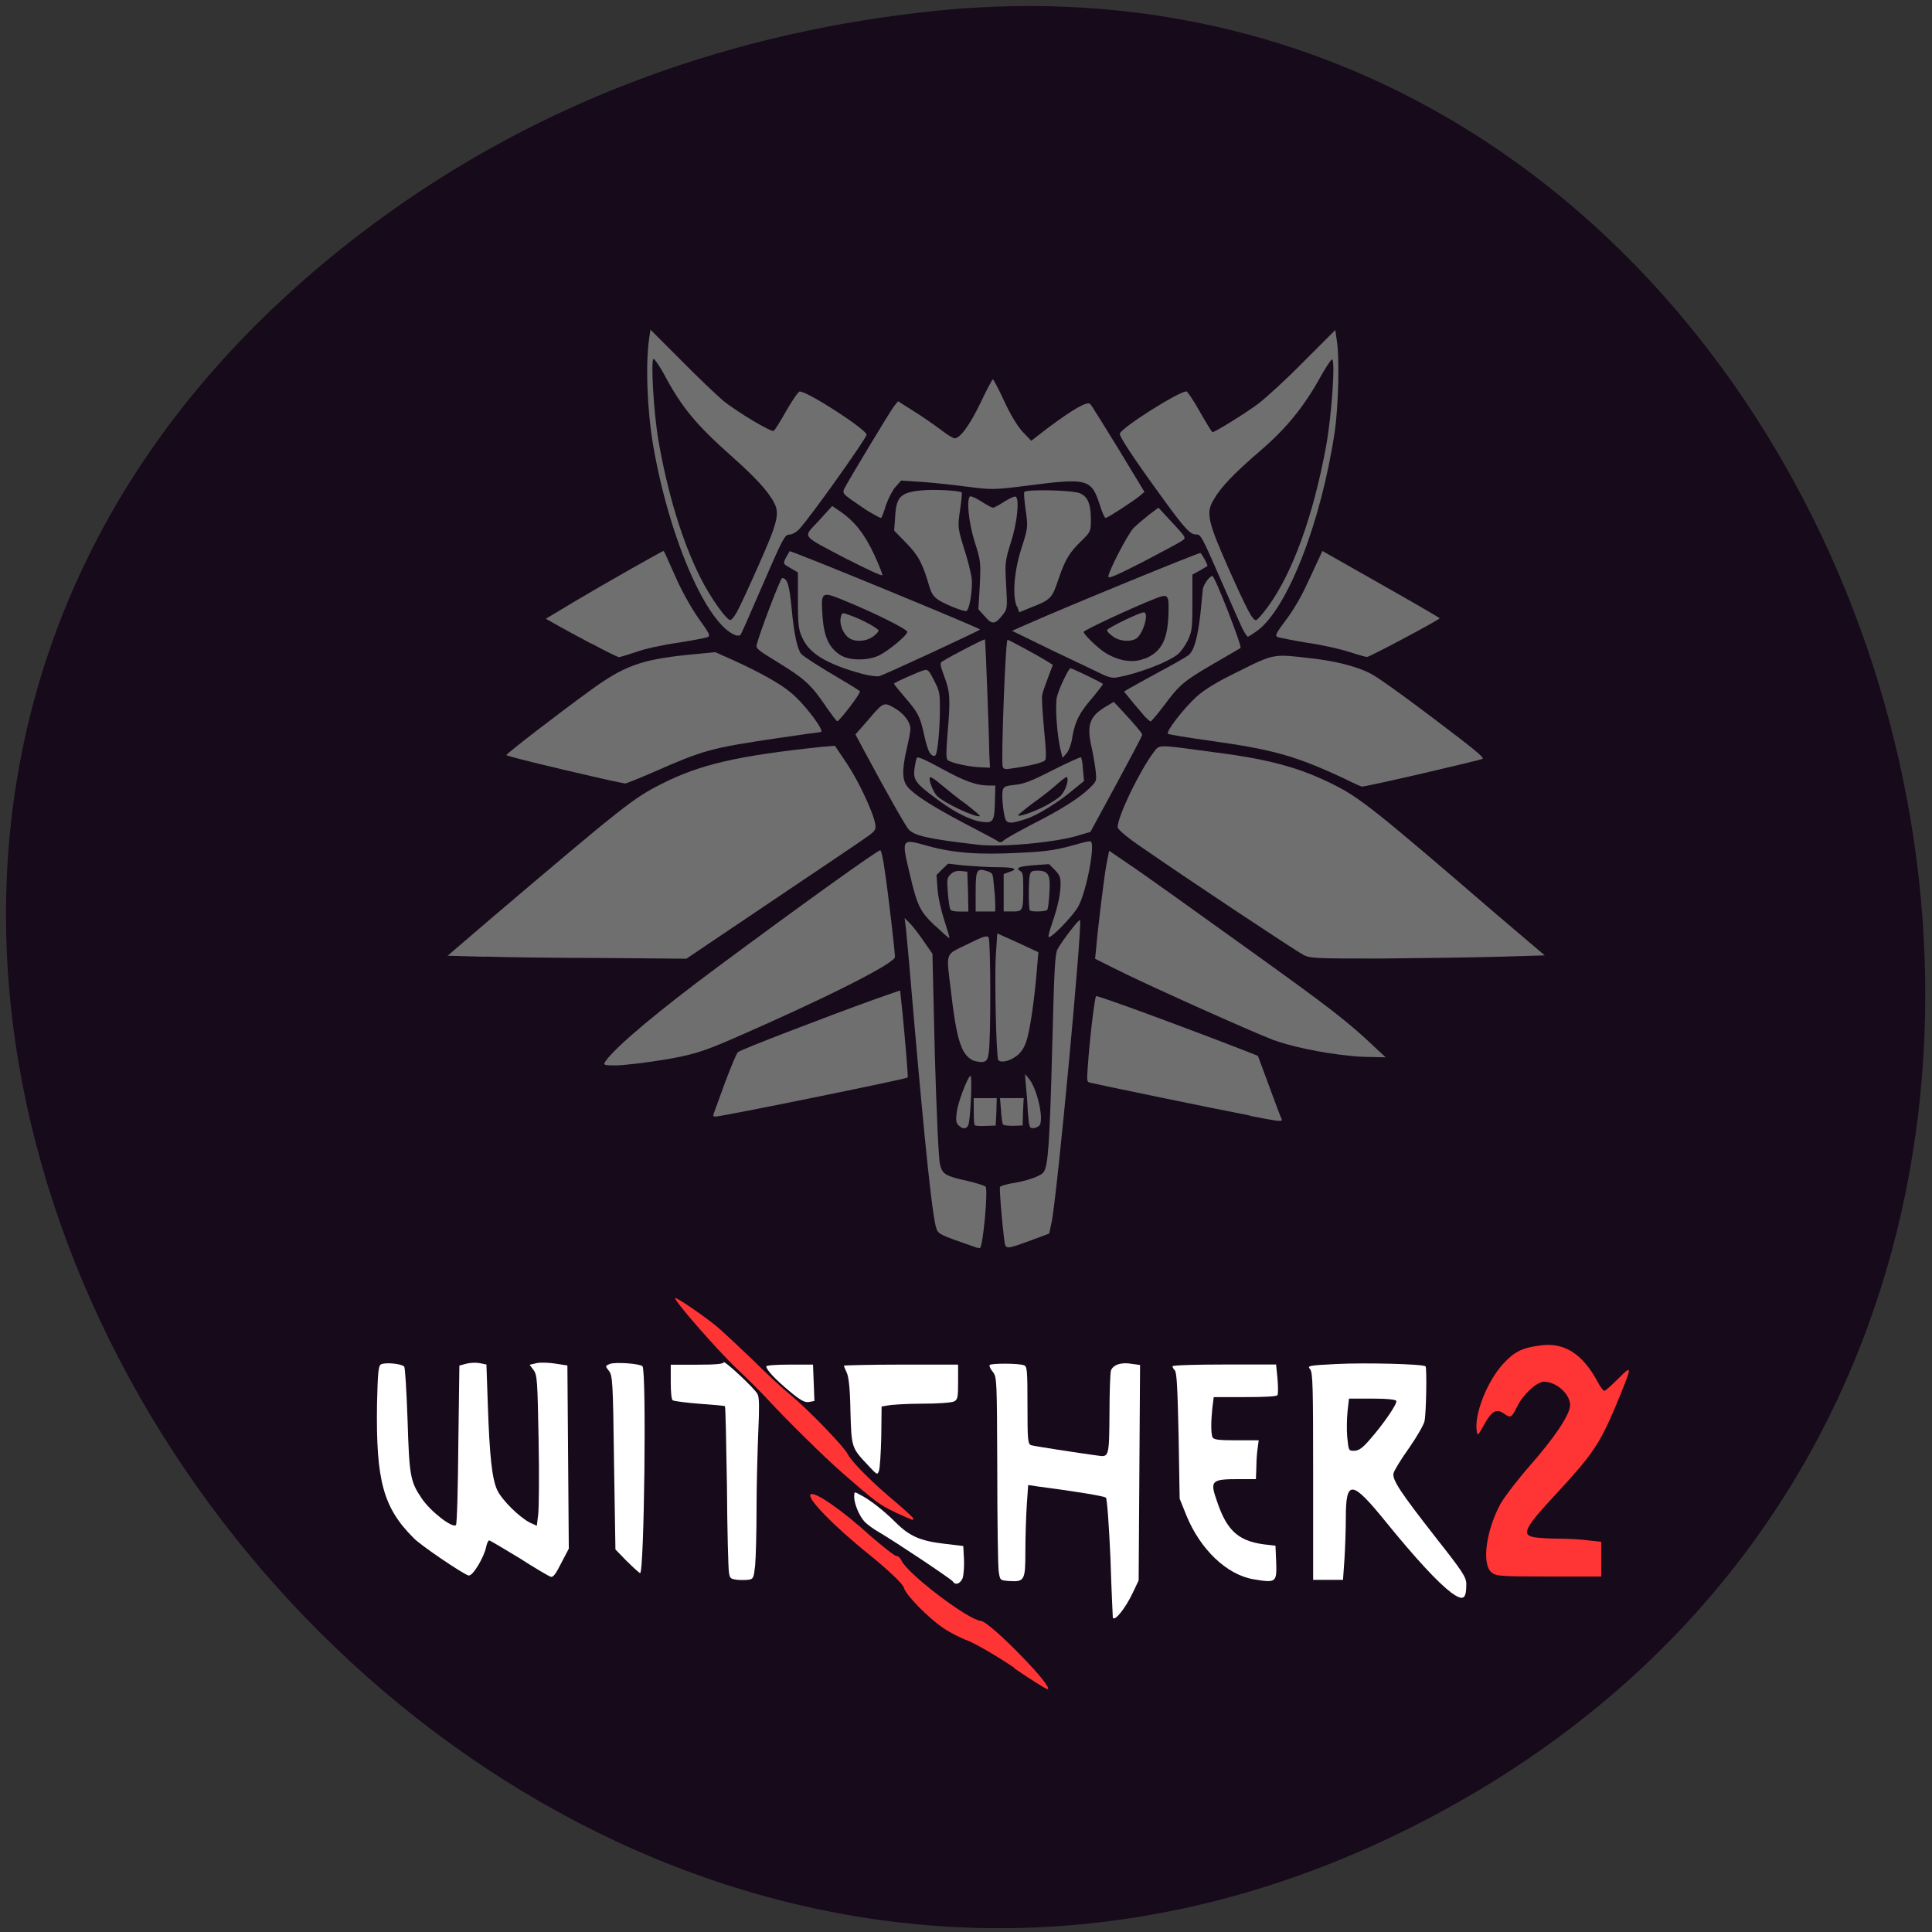 <svg xmlns="http://www.w3.org/2000/svg" viewBox="0 0 22 22"><rect x="0" y="0" width="22" height="22" fill="#333333" stroke="none"/><path d="m 4.246 2.555 c -10.512 7.805 0.816 23.91 11.922 18.203 c 10.461 -5.375 5.48 -21.73 -5.488 -20.637 c -2.289 0.23 -4.504 1 -6.434 2.434" fill="#170a1b"/><g fill="#6f6f6f"><path d="m 14.832 10.867 c -0.09 -0.047 -1.32 -0.863 -1.82 -1.211 c -0.184 -0.125 -0.285 -0.211 -0.285 -0.238 c 0 -0.121 0.246 -0.633 0.41 -0.852 c 0.07 -0.09 0.027 -0.09 0.691 0 c 0.637 0.082 0.973 0.176 1.363 0.371 c 0.293 0.148 0.465 0.281 1.852 1.477 l 0.547 0.465 l -0.535 0.016 c -0.293 0.008 -0.891 0.016 -1.332 0.02 c -0.762 0 -0.805 0 -0.891 -0.047"/><path d="m 6.875 8.871 c -0.637 -0.145 -1.109 -0.262 -1.109 -0.273 c 0 -0.016 0.613 -0.488 0.938 -0.723 c 0.398 -0.293 0.594 -0.363 1.125 -0.418 l 0.316 -0.031 l 0.227 0.102 c 0.281 0.129 0.516 0.258 0.633 0.359 c 0.156 0.125 0.398 0.449 0.34 0.449 c -0.008 0 -0.23 0.031 -0.496 0.07 c -0.762 0.113 -0.84 0.137 -1.41 0.387 c -0.16 0.07 -0.309 0.129 -0.32 0.129 c -0.016 -0.004 -0.125 -0.023 -0.242 -0.051"/><path d="m 14.234 12.703 c -0.449 -0.086 -1.781 -0.363 -1.824 -0.375 c -0.035 -0.008 -0.035 -0.023 -0.023 -0.184 c 0.023 -0.332 0.078 -0.781 0.094 -0.801 c 0.012 -0.012 0.992 0.348 1.734 0.637 l 0.109 0.043 l 0.129 0.348 c 0.07 0.191 0.133 0.359 0.141 0.371 c 0.012 0.035 -0.016 0.031 -0.359 -0.035"/><path d="m 10.648 10.543 c -0.172 -0.164 -0.203 -0.227 -0.285 -0.578 c -0.102 -0.422 -0.102 -0.418 0.203 -0.332 c 0.297 0.082 0.582 0.102 1.043 0.078 c 0.336 -0.016 0.422 -0.031 0.695 -0.109 c 0.055 -0.016 0.109 -0.027 0.117 -0.02 c 0.051 0.031 -0.043 0.543 -0.137 0.73 c -0.051 0.105 -0.332 0.395 -0.344 0.355 c -0.004 -0.012 0.016 -0.082 0.043 -0.16 c 0.059 -0.172 0.094 -0.324 0.094 -0.441 c 0 -0.078 -0.012 -0.105 -0.066 -0.16 l -0.066 -0.066 l -0.164 0.012 c -0.172 0.012 -0.223 0.031 -0.164 0.066 c 0.031 0.016 0.035 0.047 0.035 0.195 c 0 0.258 -0.004 0.266 -0.121 0.266 h -0.102 v -0.426 l 0.063 -0.023 c 0.109 -0.035 0.063 -0.055 -0.137 -0.055 c -0.109 0 -0.277 -0.012 -0.379 -0.02 l -0.18 -0.02 l -0.066 0.063 l -0.066 0.066 l 0.012 0.16 c 0.008 0.102 0.039 0.238 0.078 0.359 c 0.035 0.109 0.063 0.199 0.055 0.199 c -0.008 0 -0.078 -0.063 -0.16 -0.141"/><path d="m 11.727 10.367 c -0.016 -0.016 -0.016 -0.344 0 -0.406 c 0.012 -0.039 0.027 -0.047 0.086 -0.047 c 0.125 0 0.152 0.047 0.137 0.25 c -0.004 0.094 -0.016 0.18 -0.023 0.195 c -0.016 0.023 -0.176 0.027 -0.199 0.008"/><path d="m 11.11 10.16 c 0 -0.254 0.012 -0.277 0.125 -0.242 c 0.07 0.023 0.07 0.023 0.082 0.156 c 0.008 0.074 0.016 0.172 0.016 0.219 v 0.086 h -0.223"/><path d="m 10.82 10.352 c -0.008 -0.016 -0.02 -0.102 -0.027 -0.188 c -0.012 -0.152 -0.008 -0.168 0.031 -0.207 c 0.031 -0.031 0.063 -0.043 0.117 -0.039 l 0.074 0.008 l 0.008 0.227 l 0.004 0.227 h -0.098 c -0.066 0 -0.102 -0.008 -0.109 -0.027"/><path d="m 10.914 12.813 c -0.027 -0.027 -0.031 -0.055 -0.02 -0.145 c 0.012 -0.109 0.121 -0.398 0.156 -0.418 c 0.02 -0.016 0.008 0.379 -0.016 0.531 c -0.012 0.074 -0.063 0.09 -0.121 0.031"/><path d="m 11.1 12.813 c -0.008 -0.008 -0.012 -0.078 -0.012 -0.16 v -0.148 h 0.262 l -0.004 0.156 l -0.008 0.156 l -0.109 0.004 c -0.063 0.004 -0.121 0 -0.129 -0.008"/><path d="m 11.422 12.805 c -0.008 -0.012 -0.02 -0.082 -0.023 -0.16 l -0.012 -0.141 h 0.27 l -0.008 0.156 l -0.004 0.156 l -0.105 0.004 c -0.059 0 -0.113 -0.004 -0.117 -0.016"/><path d="m 11.703 12.648 c -0.004 -0.109 -0.016 -0.246 -0.023 -0.309 l -0.008 -0.109 l 0.039 0.047 c 0.098 0.109 0.18 0.473 0.125 0.539 c -0.016 0.016 -0.047 0.031 -0.07 0.031 c -0.047 0 -0.047 -0.012 -0.063 -0.199"/><path d="m 11.418 8.73 c -0.02 -0.059 0.031 -1.445 0.055 -1.445 c 0.012 0 0.316 0.164 0.414 0.223 l 0.102 0.063 l -0.055 0.145 c -0.031 0.082 -0.063 0.172 -0.066 0.199 c -0.008 0.027 0.004 0.199 0.02 0.383 c 0.027 0.27 0.027 0.34 0.012 0.359 c -0.02 0.027 -0.18 0.066 -0.383 0.094 c -0.07 0.012 -0.09 0.008 -0.098 -0.02"/><path d="m 11.12 9.617 c -0.566 -0.066 -0.707 -0.102 -0.773 -0.172 c -0.035 -0.039 -0.238 -0.395 -0.512 -0.906 l -0.094 -0.176 l 0.137 -0.156 c 0.18 -0.211 0.184 -0.215 0.301 -0.148 c 0.109 0.059 0.188 0.16 0.188 0.242 c 0 0.031 -0.02 0.133 -0.043 0.23 c -0.055 0.242 -0.051 0.355 0.012 0.43 c 0.074 0.09 0.277 0.219 0.645 0.414 c 0.18 0.094 0.344 0.18 0.367 0.195 c 0.039 0.027 0.051 0.027 0.082 0 c 0.02 -0.02 0.168 -0.102 0.332 -0.188 c 0.332 -0.168 0.531 -0.297 0.648 -0.41 c 0.078 -0.078 0.078 -0.078 0.066 -0.199 c -0.008 -0.066 -0.027 -0.18 -0.043 -0.25 c -0.063 -0.27 -0.027 -0.367 0.164 -0.48 l 0.086 -0.051 l 0.109 0.117 c 0.145 0.156 0.215 0.242 0.215 0.258 c 0 0.012 -0.133 0.262 -0.293 0.559 l -0.297 0.547 l -0.133 0.039 c -0.258 0.082 -0.902 0.141 -1.164 0.105"/><path d="m 12.08 8.551 c -0.043 -0.16 -0.07 -0.531 -0.043 -0.621 c 0.023 -0.094 0.133 -0.32 0.152 -0.32 c 0.023 0 0.371 0.168 0.371 0.18 c -0.004 0.008 -0.055 0.078 -0.121 0.156 c -0.145 0.168 -0.195 0.262 -0.227 0.441 c -0.012 0.086 -0.039 0.156 -0.066 0.191 l -0.047 0.051"/><path d="m 12.531 7.668 c -0.066 -0.031 -0.32 -0.152 -0.566 -0.27 l -0.441 -0.215 l 0.16 -0.07 c 0.465 -0.207 1.953 -0.816 1.984 -0.816 c 0.012 0 0.082 0.125 0.082 0.148 c 0 0 -0.039 0.023 -0.086 0.051 l -0.086 0.047 v 0.316 c 0 0.289 -0.004 0.324 -0.047 0.422 c -0.027 0.059 -0.078 0.133 -0.113 0.164 c -0.102 0.09 -0.465 0.23 -0.707 0.27 c -0.039 0.008 -0.098 -0.004 -0.18 -0.047 m 0.508 -0.168 c 0.184 -0.078 0.254 -0.207 0.266 -0.492 c 0.008 -0.242 0 -0.25 -0.152 -0.191 c -0.242 0.094 -0.813 0.359 -0.813 0.379 c 0 0.027 0.145 0.168 0.23 0.227 c 0.16 0.105 0.332 0.133 0.469 0.074"/><path d="m 13.03 8.152 c -0.031 -0.039 -0.098 -0.113 -0.145 -0.172 l -0.086 -0.105 l 0.066 -0.039 c 0.035 -0.02 0.188 -0.105 0.34 -0.188 c 0.148 -0.078 0.297 -0.164 0.324 -0.184 c 0.066 -0.047 0.109 -0.195 0.141 -0.48 c 0.012 -0.117 0.023 -0.242 0.027 -0.277 c 0.012 -0.059 0.078 -0.148 0.109 -0.148 c 0.027 0 0.34 0.801 0.32 0.82 c -0.004 0.004 -0.141 0.082 -0.309 0.18 c -0.34 0.199 -0.383 0.234 -0.566 0.48 c -0.074 0.098 -0.141 0.176 -0.148 0.176 c -0.008 0 -0.039 -0.027 -0.074 -0.063"/><path d="m 12.621 6.566 c 0 -0.059 0.219 -0.48 0.285 -0.551 c 0.039 -0.039 0.117 -0.105 0.176 -0.152 l 0.109 -0.082 l 0.16 0.172 c 0.152 0.164 0.156 0.172 0.117 0.199 c -0.023 0.02 -0.223 0.125 -0.445 0.242 c -0.305 0.156 -0.402 0.199 -0.402 0.172"/><path d="m 9.402 8.04 c -0.164 -0.242 -0.242 -0.312 -0.535 -0.492 c -0.242 -0.148 -0.262 -0.164 -0.25 -0.207 c 0.031 -0.129 0.27 -0.758 0.289 -0.758 c 0.059 0 0.082 0.074 0.109 0.348 c 0.027 0.297 0.066 0.465 0.109 0.516 c 0.035 0.035 0.199 0.141 0.465 0.297 c 0.109 0.063 0.199 0.121 0.203 0.129 c 0.012 0.02 -0.234 0.34 -0.258 0.34 c -0.008 0 -0.066 -0.078 -0.133 -0.172"/><path d="m 10.594 8.582 c -0.02 -0.02 -0.051 -0.117 -0.07 -0.211 c -0.047 -0.215 -0.07 -0.258 -0.223 -0.434 c -0.066 -0.078 -0.121 -0.145 -0.121 -0.152 c 0 -0.012 0.305 -0.148 0.352 -0.156 c 0.035 -0.008 0.055 0.02 0.105 0.121 c 0.063 0.121 0.066 0.148 0.066 0.316 c 0 0.238 -0.027 0.512 -0.051 0.535 c -0.016 0.012 -0.035 0.008 -0.059 -0.02"/><path d="m 11.1 9.34 c -0.133 -0.043 -0.273 -0.121 -0.445 -0.25 c -0.227 -0.168 -0.258 -0.211 -0.242 -0.336 c 0.008 -0.055 0.02 -0.113 0.027 -0.125 c 0.012 -0.016 0.098 0.023 0.285 0.125 c 0.266 0.145 0.395 0.191 0.539 0.191 h 0.07 l -0.004 0.156 c -0.004 0.219 -0.016 0.258 -0.09 0.262 c -0.031 0 -0.098 -0.008 -0.141 -0.023 m -0.094 -0.18 c -0.094 -0.066 -0.219 -0.168 -0.285 -0.223 c -0.063 -0.055 -0.121 -0.094 -0.129 -0.086 c -0.023 0.02 0.035 0.172 0.082 0.215 c 0.078 0.078 0.445 0.25 0.484 0.227 c 0.008 -0.004 -0.063 -0.063 -0.152 -0.133"/><path d="m 11.457 9.344 c -0.027 -0.031 -0.055 -0.281 -0.039 -0.344 c 0.012 -0.043 0.027 -0.051 0.141 -0.063 c 0.102 -0.012 0.18 -0.039 0.43 -0.168 c 0.172 -0.086 0.316 -0.152 0.32 -0.145 c 0.008 0.008 0.02 0.07 0.023 0.141 l 0.012 0.129 l -0.102 0.082 c -0.176 0.152 -0.434 0.313 -0.566 0.352 c -0.148 0.047 -0.191 0.051 -0.219 0.016 m 0.41 -0.148 c 0.078 -0.039 0.172 -0.098 0.207 -0.129 c 0.059 -0.059 0.102 -0.188 0.074 -0.219 c -0.004 -0.004 -0.051 0.027 -0.102 0.074 c -0.051 0.047 -0.172 0.145 -0.273 0.215 c -0.098 0.074 -0.18 0.141 -0.18 0.145 c 0 0.023 0.133 -0.02 0.273 -0.086"/><path d="m 5.523 10.895 l -0.426 -0.012 l 0.492 -0.422 c 1.527 -1.297 1.621 -1.371 1.945 -1.535 c 0.441 -0.223 0.863 -0.32 1.828 -0.422 l 0.145 -0.012 l 0.137 0.203 c 0.137 0.207 0.305 0.566 0.324 0.695 c 0.008 0.066 -0.004 0.078 -0.16 0.184 c -0.094 0.066 -0.578 0.391 -1.082 0.73 l -0.91 0.613 l -0.934 -0.008 c -0.516 0 -1.129 -0.008 -1.359 -0.016"/><path d="m 6.898 12.08 c 0.125 -0.172 0.617 -0.582 1.27 -1.066 c 0.941 -0.699 1.824 -1.332 1.855 -1.332 c 0.012 0 0.035 0.102 0.051 0.227 c 0.043 0.281 0.117 0.93 0.117 0.988 c 0 0.074 -0.828 0.488 -1.844 0.93 c -0.34 0.148 -0.469 0.188 -0.797 0.242 c -0.215 0.035 -0.457 0.063 -0.539 0.063 c -0.137 0 -0.148 -0.004 -0.113 -0.051"/><path d="m 8.129 12.676 c 0.008 -0.023 0.066 -0.184 0.129 -0.355 c 0.066 -0.172 0.129 -0.328 0.145 -0.34 c 0.027 -0.027 0.973 -0.391 1.566 -0.605 l 0.281 -0.098 l 0.027 0.258 c 0.027 0.277 0.066 0.723 0.059 0.734 c -0.012 0.016 -2.117 0.445 -2.191 0.445 c -0.023 0 -0.027 -0.012 -0.016 -0.039"/><path d="m 11.11 14.203 c -0.426 -0.148 -0.43 -0.148 -0.453 -0.234 c -0.043 -0.152 -0.125 -0.938 -0.246 -2.32 c -0.043 -0.516 -0.086 -0.996 -0.094 -1.066 l -0.016 -0.129 l 0.063 0.063 c 0.035 0.035 0.105 0.129 0.156 0.203 l 0.098 0.141 l 0.027 1.148 c 0.02 0.68 0.043 1.191 0.059 1.25 c 0.027 0.113 0.059 0.133 0.324 0.191 c 0.094 0.023 0.184 0.051 0.195 0.063 c 0.031 0.035 -0.031 0.703 -0.066 0.699 c -0.012 0 -0.035 -0.004 -0.047 -0.008"/><path d="m 11.07 12.07 c -0.125 -0.066 -0.18 -0.242 -0.242 -0.789 c -0.055 -0.453 -0.07 -0.402 0.184 -0.527 c 0.188 -0.094 0.227 -0.105 0.246 -0.078 c 0.023 0.043 0.027 1.176 0 1.316 c -0.012 0.078 -0.023 0.094 -0.074 0.102 c -0.031 0 -0.082 -0.008 -0.113 -0.023"/><path d="m 11.367 12.07 c -0.023 -0.039 -0.043 -0.945 -0.027 -1.195 l 0.016 -0.246 l 0.234 0.105 l 0.234 0.109 l -0.016 0.191 c -0.027 0.34 -0.082 0.723 -0.125 0.836 c -0.027 0.074 -0.066 0.129 -0.121 0.164 c -0.078 0.055 -0.172 0.07 -0.195 0.035"/><path d="m 11.434 14.11 c -0.031 -0.266 -0.055 -0.578 -0.047 -0.594 c 0.008 -0.012 0.063 -0.027 0.121 -0.039 c 0.168 -0.023 0.348 -0.086 0.375 -0.129 c 0.051 -0.066 0.07 -0.32 0.098 -1.398 c 0.023 -0.898 0.031 -1.09 0.063 -1.145 c 0.055 -0.098 0.242 -0.34 0.254 -0.328 c 0.031 0.035 -0.262 3.164 -0.324 3.445 l -0.027 0.125 l -0.188 0.07 c -0.32 0.117 -0.309 0.117 -0.324 -0.008"/><path d="m 15.348 12.02 c -0.305 -0.031 -0.652 -0.105 -0.855 -0.18 c -0.254 -0.098 -1.414 -0.617 -1.789 -0.805 l -0.234 -0.117 l 0.012 -0.117 c 0.02 -0.242 0.09 -0.809 0.117 -0.957 l 0.031 -0.156 l 0.223 0.152 c 0.125 0.082 0.715 0.504 1.313 0.934 c 0.98 0.703 1.18 0.855 1.516 1.176 l 0.098 0.09 l -0.168 -0.004 c -0.09 0 -0.207 -0.008 -0.262 -0.016"/><path d="m 15.328 8.875 c -0.57 -0.266 -0.809 -0.336 -1.555 -0.441 c -0.25 -0.035 -0.465 -0.07 -0.473 -0.078 c -0.027 -0.023 0.172 -0.281 0.32 -0.418 c 0.094 -0.086 0.234 -0.172 0.492 -0.297 c 0.398 -0.199 0.387 -0.195 0.816 -0.145 c 0.281 0.031 0.523 0.094 0.676 0.172 c 0.066 0.031 0.367 0.246 0.672 0.477 c 0.512 0.387 0.629 0.48 0.605 0.496 c -0.023 0.016 -1.348 0.324 -1.375 0.316 c -0.004 0 -0.086 -0.035 -0.18 -0.082"/><path d="m 15.371 7.426 c -0.094 -0.031 -0.309 -0.082 -0.477 -0.105 c -0.164 -0.027 -0.32 -0.059 -0.344 -0.066 c -0.035 -0.016 -0.023 -0.039 0.09 -0.191 c 0.074 -0.094 0.18 -0.273 0.234 -0.395 c 0.059 -0.121 0.121 -0.262 0.145 -0.309 l 0.039 -0.086 l 0.668 0.379 c 0.367 0.207 0.668 0.383 0.668 0.387 c 0 0.016 -0.805 0.445 -0.828 0.441 c -0.012 0 -0.098 -0.023 -0.195 -0.055"/><path d="m 14.15 7.164 c -0.023 -0.051 -0.113 -0.25 -0.199 -0.449 c -0.27 -0.617 -0.273 -0.629 -0.332 -0.629 c -0.066 0 -0.125 -0.063 -0.367 -0.395 c -0.344 -0.473 -0.512 -0.727 -0.5 -0.754 c 0.027 -0.074 0.672 -0.48 0.758 -0.48 c 0.012 0 0.082 0.105 0.152 0.23 c 0.074 0.129 0.137 0.234 0.145 0.234 c 0.027 0 0.363 -0.207 0.516 -0.32 c 0.098 -0.074 0.336 -0.293 0.527 -0.488 l 0.355 -0.355 l 0.016 0.109 c 0.035 0.191 0.02 0.77 -0.023 1.055 c -0.156 1.035 -0.539 2.01 -0.883 2.262 c -0.051 0.035 -0.098 0.066 -0.105 0.066 c -0.008 0 -0.035 -0.039 -0.059 -0.086 m 0.289 -0.258 c 0.277 -0.379 0.516 -1.035 0.66 -1.824 c 0.066 -0.359 0.109 -1.016 0.066 -0.988 c -0.016 0.008 -0.078 0.105 -0.137 0.211 c -0.18 0.324 -0.379 0.57 -0.664 0.816 c -0.305 0.262 -0.461 0.422 -0.543 0.566 c -0.094 0.152 -0.07 0.25 0.176 0.805 c 0.215 0.48 0.266 0.57 0.305 0.57 c 0.012 0 0.074 -0.07 0.137 -0.156"/><path d="m 9.91 5.836 c -0.059 -0.035 -0.152 -0.102 -0.215 -0.145 c -0.094 -0.066 -0.102 -0.082 -0.082 -0.125 c 0.059 -0.113 0.523 -0.883 0.566 -0.938 l 0.047 -0.059 l 0.172 0.109 c 0.098 0.059 0.234 0.156 0.309 0.211 c 0.07 0.055 0.145 0.102 0.164 0.102 c 0.063 0 0.176 -0.156 0.301 -0.418 c 0.066 -0.141 0.129 -0.254 0.133 -0.254 c 0.008 0 0.066 0.109 0.129 0.246 c 0.07 0.152 0.152 0.289 0.211 0.352 l 0.098 0.102 l 0.188 -0.145 c 0.289 -0.215 0.449 -0.309 0.484 -0.273 c 0.016 0.016 0.16 0.25 0.324 0.516 l 0.293 0.484 l -0.055 0.047 c -0.098 0.078 -0.367 0.25 -0.387 0.25 c -0.012 0 -0.043 -0.07 -0.07 -0.16 c -0.094 -0.285 -0.141 -0.297 -0.828 -0.207 c -0.375 0.047 -0.398 0.047 -0.672 0.012 c -0.156 -0.02 -0.391 -0.047 -0.52 -0.055 l -0.238 -0.016 l -0.066 0.074 c -0.035 0.039 -0.082 0.133 -0.109 0.211 c -0.023 0.078 -0.047 0.141 -0.055 0.141 c -0.008 0 -0.063 -0.027 -0.121 -0.063"/><path d="m 11.578 6.906 c -0.051 -0.125 -0.031 -0.395 0.051 -0.656 c 0.078 -0.242 0.078 -0.246 0.051 -0.438 c -0.016 -0.109 -0.023 -0.203 -0.016 -0.211 c 0.031 -0.031 0.555 -0.02 0.633 0.016 c 0.09 0.039 0.125 0.121 0.125 0.305 c 0 0.125 -0.004 0.137 -0.105 0.234 c -0.141 0.137 -0.188 0.215 -0.266 0.445 c -0.07 0.211 -0.086 0.23 -0.32 0.32 l -0.125 0.051 l -0.023 -0.066"/><path d="m 11.215 7.02 l -0.074 -0.082 l 0.016 -0.27 c 0.012 -0.262 0.012 -0.281 -0.059 -0.5 c -0.07 -0.227 -0.094 -0.488 -0.051 -0.516 c 0.012 -0.004 0.07 0.02 0.129 0.059 c 0.059 0.039 0.117 0.07 0.133 0.07 c 0.012 0 0.07 -0.031 0.129 -0.07 c 0.063 -0.039 0.117 -0.063 0.129 -0.055 c 0.043 0.027 0.016 0.301 -0.055 0.516 c -0.066 0.215 -0.07 0.234 -0.055 0.492 c 0.016 0.254 0.012 0.273 -0.035 0.332 c -0.09 0.117 -0.125 0.121 -0.207 0.023"/><path d="m 10.855 6.914 c -0.195 -0.082 -0.234 -0.113 -0.27 -0.227 c -0.078 -0.27 -0.125 -0.359 -0.262 -0.5 l -0.141 -0.145 l 0.012 -0.168 c 0.012 -0.215 0.063 -0.266 0.289 -0.289 c 0.137 -0.016 0.445 0 0.469 0.023 c 0.004 0.004 -0.004 0.094 -0.02 0.203 c -0.027 0.188 -0.027 0.195 0.043 0.426 c 0.043 0.129 0.082 0.285 0.09 0.352 c 0.012 0.113 -0.023 0.348 -0.059 0.367 c -0.012 0.008 -0.078 -0.012 -0.152 -0.043"/><path d="m 9.652 6.371 c -0.547 -0.289 -0.512 -0.242 -0.328 -0.441 l 0.152 -0.168 l 0.098 0.066 c 0.156 0.109 0.27 0.25 0.379 0.484 c 0.055 0.117 0.098 0.227 0.094 0.238 c -0.004 0.012 -0.18 -0.07 -0.395 -0.18"/><path d="m 8.379 7.234 c -0.328 -0.113 -0.758 -1.102 -0.941 -2.16 c -0.07 -0.414 -0.09 -0.941 -0.043 -1.242 l 0.012 -0.078 l 0.344 0.344 c 0.188 0.191 0.406 0.398 0.484 0.465 c 0.16 0.129 0.539 0.355 0.574 0.344 c 0.012 -0.004 0.078 -0.109 0.145 -0.23 c 0.07 -0.121 0.137 -0.219 0.152 -0.219 c 0.094 0 0.762 0.434 0.762 0.492 c 0 0.039 -0.641 0.941 -0.766 1.074 c -0.031 0.035 -0.082 0.063 -0.109 0.063 c -0.059 0 -0.07 0.023 -0.363 0.699 c -0.102 0.238 -0.191 0.438 -0.199 0.445 c -0.008 0.008 -0.031 0.008 -0.051 0.004 m 0.016 -0.277 c 0.031 -0.051 0.141 -0.293 0.25 -0.539 c 0.203 -0.457 0.234 -0.57 0.172 -0.688 c -0.066 -0.133 -0.219 -0.297 -0.473 -0.523 c -0.418 -0.371 -0.582 -0.566 -0.789 -0.957 c -0.051 -0.09 -0.102 -0.164 -0.113 -0.164 c -0.035 0 0 0.613 0.055 0.93 c 0.105 0.602 0.27 1.148 0.477 1.559 c 0.117 0.234 0.305 0.496 0.344 0.484 c 0.016 -0.004 0.051 -0.051 0.078 -0.102"/><path d="m 6.73 7.328 c -0.16 -0.086 -0.344 -0.184 -0.402 -0.219 l -0.113 -0.063 l 0.332 -0.199 c 0.32 -0.191 0.996 -0.574 1.01 -0.574 c 0.004 0 0.059 0.125 0.129 0.281 c 0.074 0.172 0.18 0.359 0.266 0.484 c 0.121 0.168 0.141 0.203 0.109 0.215 c -0.023 0.012 -0.176 0.039 -0.34 0.066 c -0.168 0.023 -0.383 0.07 -0.477 0.105 c -0.094 0.031 -0.184 0.059 -0.195 0.059 c -0.016 0 -0.156 -0.07 -0.316 -0.156"/><path d="m 9.813 7.672 c -0.383 -0.105 -0.586 -0.223 -0.668 -0.391 c -0.051 -0.102 -0.059 -0.145 -0.059 -0.438 v -0.324 l -0.086 -0.051 c -0.082 -0.047 -0.086 -0.047 -0.051 -0.117 c 0.02 -0.035 0.039 -0.07 0.043 -0.074 c 0.012 -0.012 2.129 0.859 2.168 0.891 c 0.008 0.008 -1.09 0.516 -1.145 0.531 c -0.023 0.008 -0.117 -0.004 -0.203 -0.027 m 0.203 -0.211 c 0.113 -0.059 0.316 -0.227 0.316 -0.266 c 0 -0.031 -0.387 -0.223 -0.742 -0.367 c -0.234 -0.094 -0.242 -0.09 -0.223 0.188 c 0.016 0.227 0.07 0.355 0.195 0.438 c 0.102 0.07 0.316 0.074 0.453 0.008"/><path d="m 12.672 7.246 c -0.035 -0.023 -0.066 -0.055 -0.066 -0.07 c 0 -0.023 0.371 -0.203 0.418 -0.203 c 0.066 0 -0.008 0.254 -0.09 0.301 c -0.07 0.039 -0.191 0.027 -0.262 -0.027"/><path d="m 9.664 7.262 c -0.063 -0.043 -0.109 -0.16 -0.09 -0.23 c 0.012 -0.059 0.016 -0.059 0.102 -0.027 c 0.137 0.047 0.328 0.152 0.328 0.176 c 0 0.012 -0.027 0.043 -0.066 0.07 c -0.078 0.055 -0.203 0.063 -0.273 0.012"/><path d="m 10.945 8.707 c -0.074 -0.016 -0.145 -0.039 -0.156 -0.055 c -0.016 -0.02 -0.016 -0.09 0 -0.289 c 0.035 -0.406 0.031 -0.48 -0.035 -0.656 c -0.051 -0.141 -0.055 -0.156 -0.023 -0.176 c 0.105 -0.066 0.477 -0.258 0.484 -0.25 c 0.004 0.004 0.016 0.266 0.027 0.578 c 0.012 0.313 0.023 0.637 0.023 0.723 l 0.008 0.16 l -0.098 -0.004 c -0.055 0 -0.16 -0.016 -0.23 -0.031"/></g><g fill="#fff"><path d="m 5.336 17.941 c -0.074 -0.023 -0.551 -0.348 -0.625 -0.426 c -0.348 -0.348 -0.43 -0.652 -0.418 -1.52 c 0.008 -0.355 0.016 -0.441 0.043 -0.457 c 0.039 -0.027 0.23 -0.012 0.266 0.023 c 0.012 0.008 0.027 0.285 0.039 0.609 c 0.02 0.641 0.031 0.699 0.16 0.891 c 0.102 0.152 0.352 0.344 0.391 0.305 c 0.012 -0.008 0.023 -0.422 0.027 -0.914 l 0.012 -0.902 l 0.074 -0.02 c 0.043 -0.012 0.109 -0.016 0.156 -0.008 l 0.078 0.016 l 0.016 0.461 c 0.02 0.582 0.047 0.844 0.109 0.973 c 0.055 0.113 0.25 0.305 0.371 0.367 l 0.078 0.035 l 0.016 -0.133 c 0.008 -0.07 0.012 -0.457 0.004 -0.852 c -0.012 -0.66 -0.016 -0.73 -0.055 -0.785 l -0.047 -0.063 l 0.086 -0.02 c 0.047 -0.008 0.145 -0.004 0.215 0.008 l 0.129 0.02 l 0.016 2.086 l -0.086 0.164 c -0.063 0.125 -0.09 0.164 -0.121 0.156 c -0.023 -0.008 -0.184 -0.102 -0.359 -0.215 c -0.18 -0.109 -0.332 -0.199 -0.34 -0.199 c -0.012 0 -0.027 0.035 -0.035 0.074 c -0.023 0.117 -0.156 0.34 -0.199 0.324"/><path d="m 7.141 17.781 l -0.133 -0.137 l -0.016 -0.988 c -0.012 -0.926 -0.016 -0.992 -0.059 -1.047 c -0.043 -0.055 -0.043 -0.055 0.012 -0.078 c 0.066 -0.023 0.34 -0.004 0.371 0.027 c 0.047 0.047 0.02 2.355 -0.027 2.355 c -0.008 0 -0.074 -0.059 -0.148 -0.133"/><path d="m 8.387 17.988 c -0.066 -0.008 -0.078 -0.016 -0.086 -0.082 c -0.008 -0.039 -0.02 -0.48 -0.023 -0.98 c -0.008 -0.496 -0.016 -0.906 -0.023 -0.914 c -0.004 -0.004 -0.133 -0.016 -0.289 -0.027 c -0.156 -0.012 -0.293 -0.031 -0.305 -0.039 c -0.016 -0.008 -0.023 -0.102 -0.023 -0.211 v -0.195 h 0.301 c 0.203 0 0.301 -0.008 0.301 -0.027 c 0 -0.031 0.355 0.297 0.387 0.363 c 0.02 0.035 0.02 0.164 0.008 0.422 c -0.008 0.203 -0.02 0.598 -0.02 0.871 c 0 0.277 -0.008 0.57 -0.016 0.656 c -0.016 0.145 -0.02 0.156 -0.078 0.164 c -0.031 0.004 -0.094 0.004 -0.133 0"/><path d="m 8.988 15.84 c -0.16 -0.133 -0.262 -0.242 -0.262 -0.281 c 0 -0.012 0.121 -0.02 0.266 -0.02 h 0.266 l 0.016 0.414 l -0.063 0.012 c -0.047 0.008 -0.098 -0.02 -0.223 -0.125"/><path d="m 9.887 16.688 c -0.191 -0.203 -0.191 -0.199 -0.203 -0.621 c -0.004 -0.254 -0.02 -0.395 -0.043 -0.438 c -0.016 -0.035 -0.031 -0.07 -0.031 -0.078 c 0 -0.004 0.293 -0.012 0.652 -0.012 h 0.648 v 0.199 c 0 0.168 -0.004 0.199 -0.043 0.219 c -0.027 0.016 -0.191 0.027 -0.367 0.027 c -0.176 0 -0.352 0.012 -0.391 0.02 l -0.07 0.012 l -0.004 0.344 c -0.004 0.188 -0.016 0.367 -0.027 0.391 c -0.016 0.047 -0.023 0.043 -0.121 -0.063"/><path d="m 10.852 18.01 c -0.016 -0.027 -0.68 -0.469 -0.848 -0.566 c -0.055 -0.031 -0.125 -0.082 -0.156 -0.113 c -0.063 -0.066 -0.121 -0.207 -0.121 -0.285 c 0 -0.063 0 -0.063 0.07 -0.023 c 0.105 0.051 0.273 0.184 0.402 0.313 c 0.156 0.156 0.281 0.211 0.547 0.242 l 0.223 0.027 l 0.008 0.152 c 0.004 0.082 -0.004 0.18 -0.016 0.215 c -0.027 0.063 -0.082 0.082 -0.109 0.039"/><path d="m 12.672 18.422 c 0 -0.004 -0.016 -0.309 -0.027 -0.676 c -0.016 -0.371 -0.039 -0.68 -0.051 -0.691 c -0.02 -0.02 -0.363 -0.074 -0.781 -0.129 l -0.105 -0.016 l -0.016 0.23 c -0.008 0.125 -0.016 0.359 -0.016 0.523 c 0 0.336 -0.008 0.352 -0.191 0.34 c -0.098 -0.008 -0.098 -0.008 -0.113 -0.113 c -0.008 -0.059 -0.016 -0.578 -0.016 -1.156 c -0.004 -1.031 -0.004 -1.051 -0.051 -1.113 c -0.027 -0.031 -0.043 -0.066 -0.035 -0.078 c 0.02 -0.02 0.336 -0.02 0.391 0.004 c 0.035 0.012 0.039 0.059 0.039 0.457 c 0 0.398 0.004 0.441 0.043 0.453 c 0.039 0.012 0.523 0.086 0.75 0.117 c 0.137 0.02 0.137 0.027 0.141 -0.5 c 0 -0.223 0.008 -0.434 0.016 -0.465 c 0.02 -0.066 0.117 -0.102 0.242 -0.078 l 0.09 0.012 l -0.016 2.453 l -0.063 0.133 c -0.082 0.176 -0.207 0.336 -0.23 0.293"/><path d="m 14.277 17.984 c -0.309 -0.051 -0.613 -0.344 -0.77 -0.734 l -0.074 -0.184 l -0.012 -0.715 c -0.012 -0.531 -0.02 -0.723 -0.043 -0.746 c -0.016 -0.016 -0.027 -0.039 -0.027 -0.047 c 0 -0.012 0.266 -0.02 0.59 -0.02 h 0.59 l 0.016 0.16 c 0.008 0.09 0.008 0.176 0 0.188 c -0.008 0.016 -0.145 0.023 -0.371 0.023 h -0.355 l -0.016 0.125 c -0.016 0.156 -0.016 0.281 0 0.328 c 0.012 0.031 0.059 0.039 0.27 0.039 h 0.258 l -0.016 0.121 c -0.008 0.066 -0.012 0.168 -0.012 0.223 l -0.004 0.098 h -0.191 c -0.32 0 -0.336 0.016 -0.25 0.258 c 0.117 0.348 0.258 0.461 0.594 0.492 l 0.07 0.008 l 0.008 0.184 c 0.008 0.234 0 0.242 -0.254 0.199"/><path d="m 16.52 18.13 c -0.141 -0.102 -0.41 -0.395 -0.73 -0.789 c -0.398 -0.492 -0.465 -0.5 -0.465 -0.051 c 0 0.133 -0.008 0.348 -0.016 0.473 l -0.016 0.227 h -0.34 v -1.18 c 0 -1.035 -0.004 -1.184 -0.035 -1.219 c -0.035 -0.039 -0.016 -0.043 0.305 -0.059 c 0.324 -0.016 0.984 0 1.01 0.027 c 0.016 0.016 0.008 0.535 -0.012 0.625 c -0.008 0.039 -0.086 0.176 -0.176 0.305 c -0.09 0.125 -0.168 0.254 -0.176 0.285 c -0.02 0.074 0.078 0.219 0.48 0.734 c 0.309 0.391 0.348 0.453 0.348 0.531 c 0 0.176 -0.035 0.195 -0.176 0.094 m -0.918 -1.746 c 0.148 -0.168 0.309 -0.402 0.297 -0.434 c -0.004 -0.016 -0.105 -0.027 -0.273 -0.027 h -0.266 l -0.016 0.141 c -0.008 0.078 -0.012 0.211 -0.004 0.297 c 0.016 0.156 0.016 0.156 0.078 0.156 c 0.051 0 0.094 -0.027 0.184 -0.133"/></g><g fill="#ff3434"><path d="m 16.977 17.898 c -0.105 -0.102 -0.051 -0.477 0.109 -0.773 c 0.047 -0.082 0.199 -0.281 0.34 -0.441 c 0.281 -0.32 0.453 -0.578 0.453 -0.684 c 0 -0.125 -0.156 -0.266 -0.297 -0.266 c -0.082 0 -0.238 0.145 -0.305 0.281 c -0.066 0.133 -0.074 0.137 -0.156 0.078 c -0.086 -0.055 -0.137 -0.023 -0.223 0.133 c -0.066 0.121 -0.074 0.129 -0.082 0.07 c -0.031 -0.188 0.117 -0.563 0.297 -0.762 c 0.137 -0.148 0.223 -0.188 0.441 -0.215 c 0.262 -0.031 0.465 0.098 0.633 0.406 c 0.031 0.063 0.07 0.113 0.082 0.113 c 0.012 0 0.082 -0.063 0.16 -0.141 c 0.164 -0.164 0.164 -0.156 -0.035 0.324 c -0.176 0.418 -0.266 0.551 -0.676 0.992 c -0.359 0.387 -0.398 0.465 -0.246 0.492 c 0.047 0.008 0.172 0.016 0.281 0.016 c 0.105 0 0.258 0.008 0.336 0.02 l 0.145 0.016 v 0.395 h -0.602 c -0.566 0 -0.605 -0.004 -0.656 -0.055"/><path d="m 10.199 17.223 c -0.184 -0.086 -0.234 -0.125 -0.609 -0.453 c -0.211 -0.184 -0.633 -0.602 -0.828 -0.813 c -0.074 -0.082 -0.242 -0.25 -0.371 -0.371 c -0.227 -0.215 -0.723 -0.785 -0.703 -0.805 c 0.012 -0.012 0.301 0.184 0.461 0.313 c 0.055 0.043 0.238 0.215 0.406 0.375 c 0.164 0.164 0.363 0.348 0.441 0.41 c 0.211 0.176 0.613 0.59 0.66 0.684 c 0.047 0.09 0.285 0.328 0.563 0.559 c 0.102 0.086 0.18 0.16 0.18 0.168 c 0 0.027 0.016 0.031 -0.199 -0.066"/><path d="m 11.551 18.992 c -0.191 -0.129 -0.426 -0.266 -0.52 -0.305 c -0.094 -0.035 -0.223 -0.102 -0.285 -0.145 c -0.18 -0.121 -0.43 -0.379 -0.453 -0.461 c -0.008 -0.043 -0.188 -0.211 -0.391 -0.375 c -0.414 -0.332 -0.734 -0.664 -0.668 -0.691 c 0.055 -0.027 0.363 0.188 0.676 0.473 c 0.145 0.125 0.277 0.23 0.297 0.23 c 0.02 0 0.047 0.023 0.059 0.055 c 0.082 0.16 0.758 0.672 0.902 0.684 c 0.102 0.004 0.859 0.781 0.758 0.777 c -0.016 0 -0.188 -0.109 -0.379 -0.238"/></g></svg>